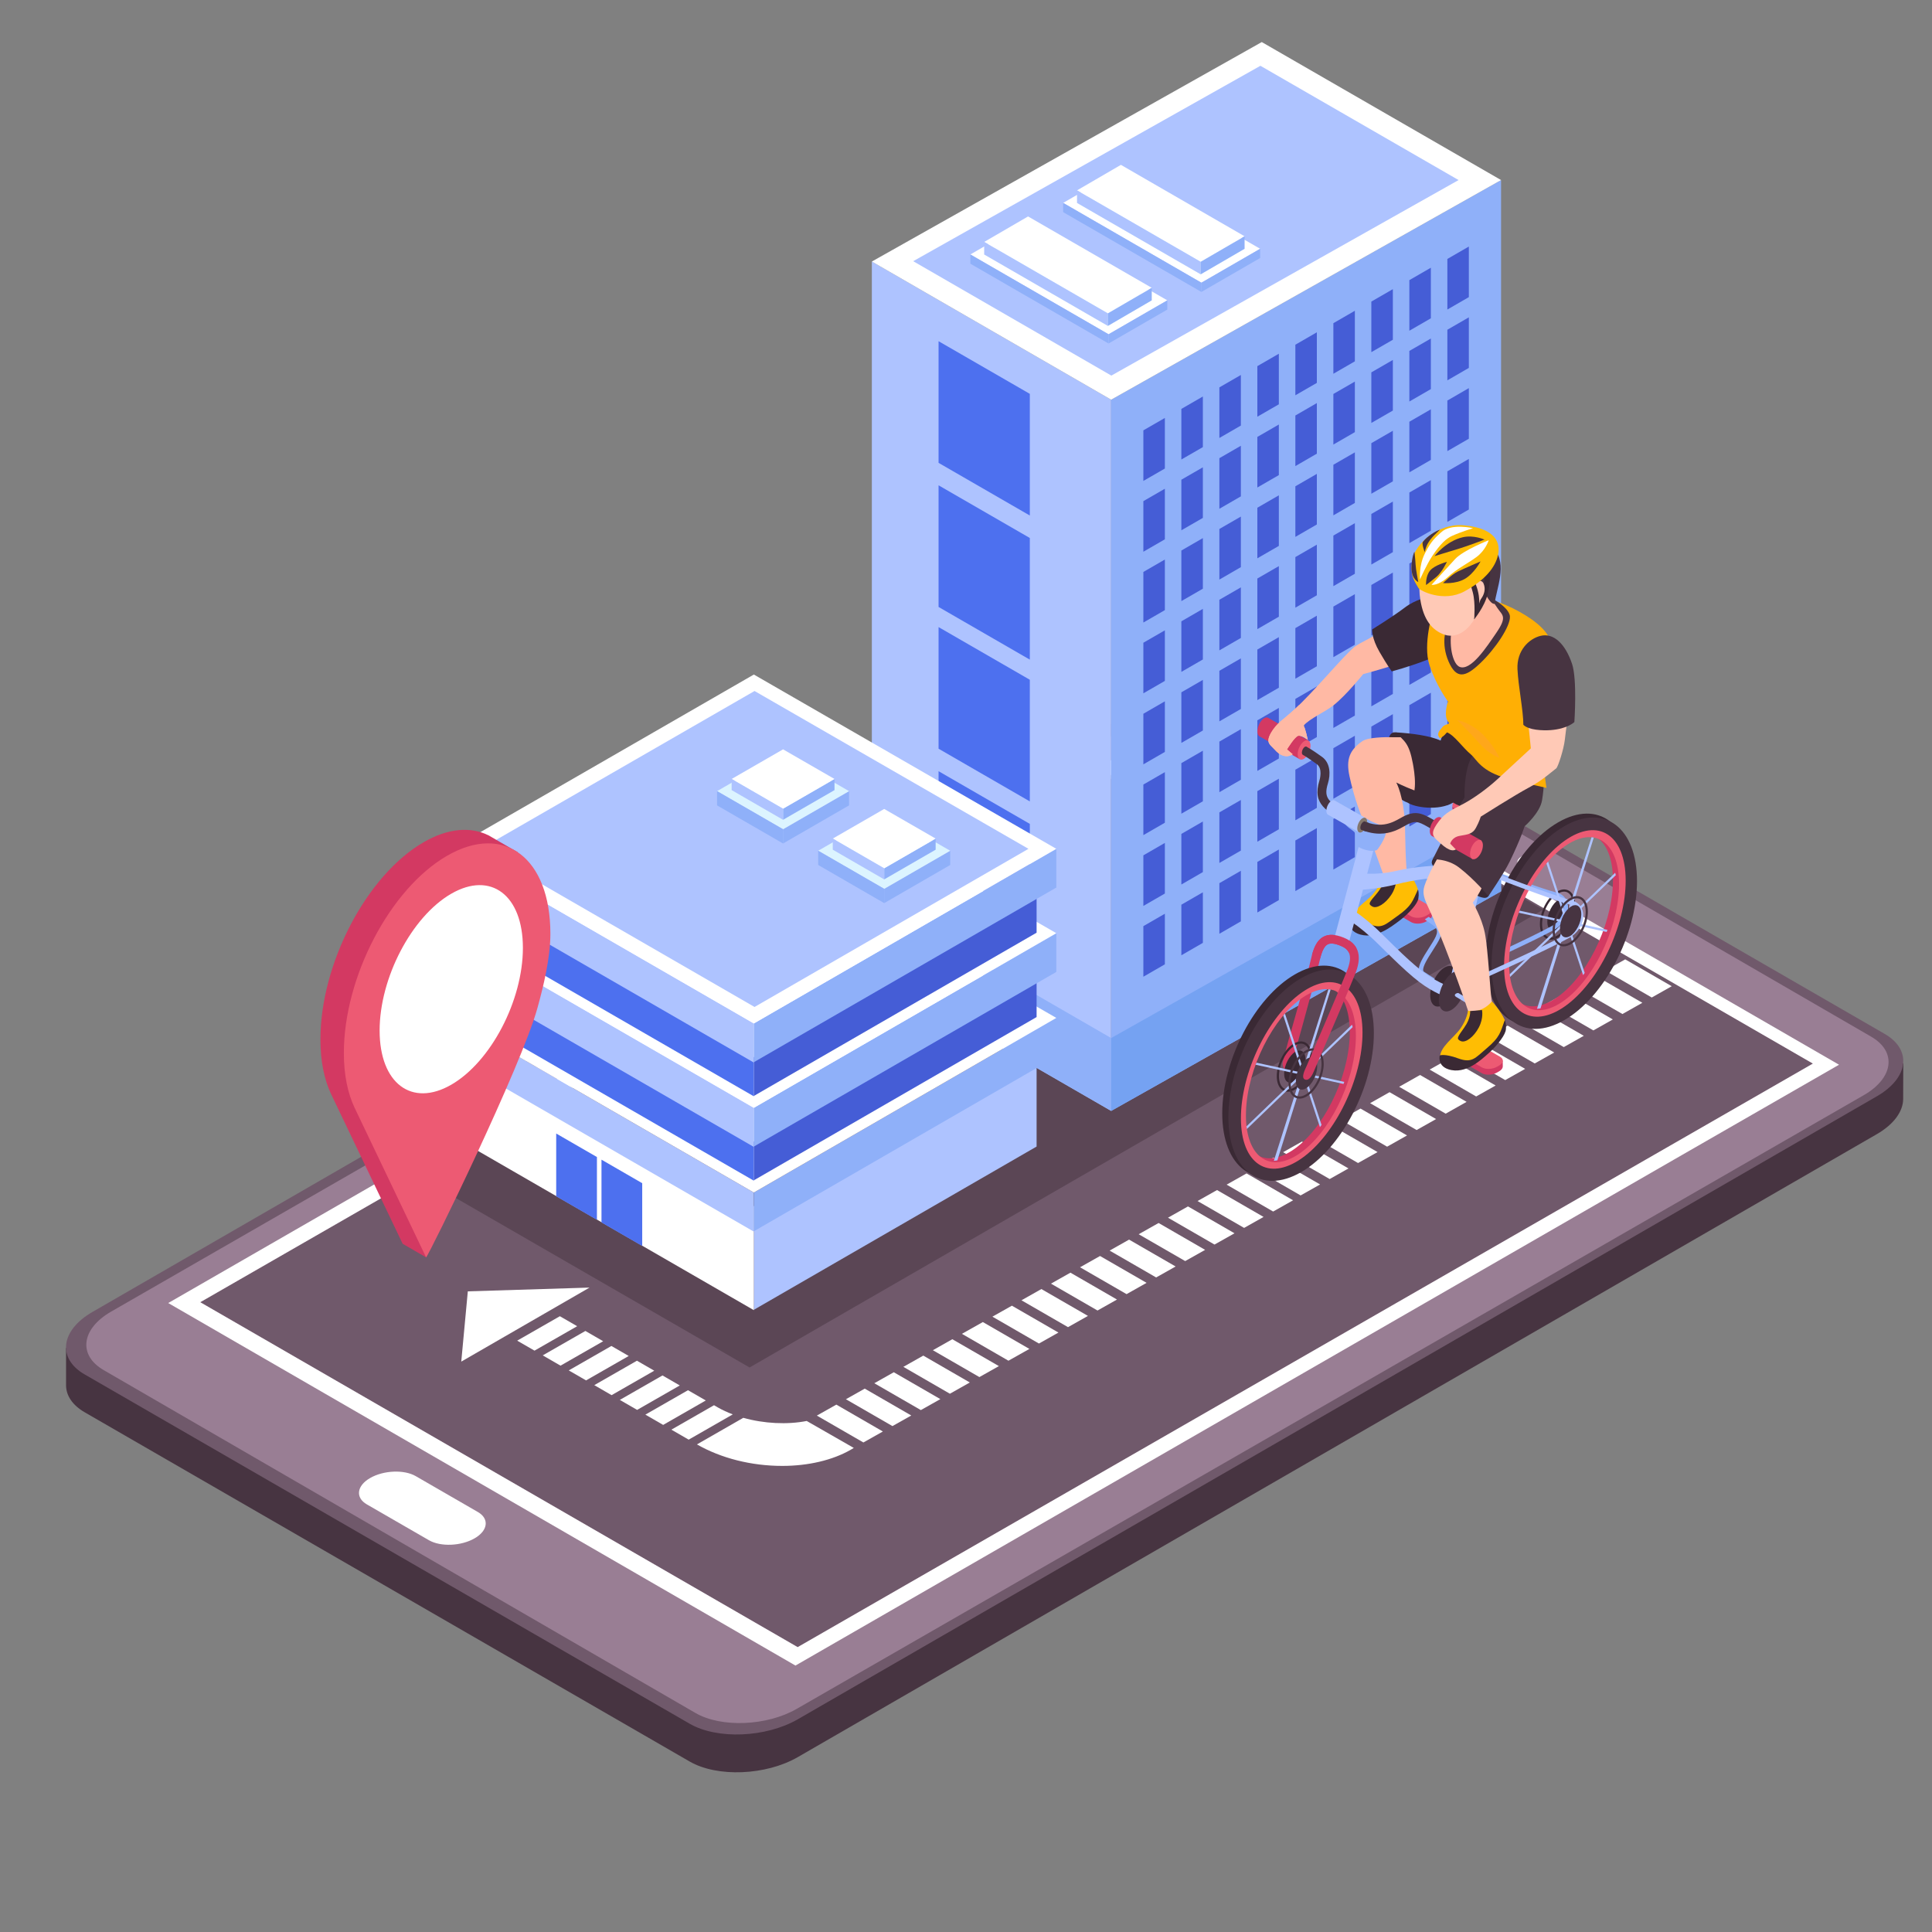 <?xml version="1.0" encoding="utf-8"?>
<!-- Generator: Adobe Illustrator 16.0.0, SVG Export Plug-In . SVG Version: 6.00 Build 0)  -->
<!DOCTYPE svg PUBLIC "-//W3C//DTD SVG 1.1//EN" "http://www.w3.org/Graphics/SVG/1.1/DTD/svg11.dtd">
<svg version="1.1" id="Layer_1" xmlns="http://www.w3.org/2000/svg" xmlns:xlink="http://www.w3.org/1999/xlink" x="0px" y="0px"
	 width="100px" height="100px" viewBox="0 0 100 100" enable-background="new 0 0 100 100" xml:space="preserve">
<rect x="0" y="0" width="100" height="100" fill="#808080" stroke="none"/>
<g>
	<g>
		<g>
			<path fill="#473441" d="M3.419,71.732v-1.962l1.317,0.125c0.016-0.01,0.03-0.02,0.046-0.029L60.635,37.62
				c1.649-0.952,4.168-1.056,5.596-0.232l30.572,17.651h1.711l-0.006,1.756c0.002,0.032,0,0.064,0,0.097v0.001l0,0
				c-0.01,0.631-0.469,1.293-1.361,1.809L41.295,90.947c-1.649,0.951-4.167,1.055-5.596,0.23L4.381,73.098
				C3.75,72.732,3.434,72.244,3.419,71.732z"/>
			<path fill="#70596B" d="M4.381,71.139l31.318,18.082c1.429,0.824,3.946,0.719,5.596-0.232l55.852-32.246
				c1.65-0.952,1.83-2.406,0.402-3.23L66.23,35.43c-1.428-0.825-3.946-0.72-5.596,0.232L4.783,67.908
				C3.133,68.86,2.953,70.314,4.381,71.139z"/>
			<path fill="#997E94" d="M5.372,70.92l30.625,17.744c1.339,0.773,3.701,0.676,5.247-0.217l55.227-31.762
				c1.547-0.893,1.717-2.256,0.377-3.029L66.223,35.912c-1.339-0.773-3.699-0.675-5.246,0.217L5.748,67.891
				C4.202,68.783,4.032,70.146,5.372,70.92z"/>
			<polygon fill="#70596B" points="62.912,37.198 93.836,55.051 85.631,59.766 41.287,85.256 18.567,72.139 10.364,67.402 			"/>
			<path fill="#FFFFFF" d="M62.723,36.347l32.465,18.763l-8.521,4.898L41.173,86.209L8.708,67.445L62.723,36.347z M41.287,85.256
				l44.344-25.49l8.205-4.715L62.912,37.198L10.364,67.402l8.203,4.736L41.287,85.256z"/>
			<path fill="#FFFFFF" d="M18.988,77.867l3.215,1.855c0.603,0.348,1.666,0.305,2.362-0.098l0,0c0.696-0.4,0.772-1.016,0.169-1.363
				l-3.216-1.857c-0.603-0.348-1.666-0.303-2.362,0.099l0,0C18.461,76.904,18.385,77.52,18.988,77.867z"/>
			<ellipse fill="#FFFFFF" cx="79.239" cy="44.636" rx="0.702" ry="0.421"/>
			<ellipse fill="#FFFFFF" cx="77.211" cy="43.42" rx="0.506" ry="0.303"/>
		</g>
		<g>
			<g>
				<polygon fill="#FFFFFF" points="33.864,70.947 31.656,72.213 30.76,71.695 32.968,70.43 				"/>
				<polygon fill="#FFFFFF" points="35.186,71.711 32.978,72.976 32.082,72.459 34.29,71.193 				"/>
				<path fill="#FFFFFF" d="M41.755,73.549l2.438,1.396l-0.156,0.092c-0.936,0.539-2.195,0.838-3.547,0.838
					c-1.598,0-3.166-0.396-4.417-1.113l2.4-1.376C39.547,73.688,40.754,73.747,41.755,73.549z"/>
				<polygon fill="#FFFFFF" points="36.532,72.488 34.325,73.753 33.404,73.221 35.611,71.957 				"/>
				<polygon fill="#FFFFFF" points="29.874,68.644 27.666,69.909 26.77,69.392 28.978,68.127 				"/>
				<path fill="#FFFFFF" d="M37.152,72.847c0.24,0.138,0.502,0.257,0.777,0.361l-2.283,1.308l-0.896-0.517l2.208-1.265
					L37.152,72.847z"/>
				<polygon fill="#FFFFFF" points="31.22,69.422 29.013,70.686 28.092,70.154 30.299,68.89 				"/>
				<polygon fill="#FFFFFF" points="32.542,70.185 30.335,71.449 29.439,70.932 31.646,69.667 				"/>
			</g>
			<g>
				<polygon fill="#FFFFFF" points="42.28,73.271 44.689,74.662 45.697,74.094 43.289,72.703 				"/>
				<polygon fill="#FFFFFF" points="45.254,71.596 47.663,72.986 48.672,72.418 46.263,71.027 				"/>
				<polygon fill="#FFFFFF" points="43.784,72.424 46.193,73.814 47.167,73.266 44.759,71.875 				"/>
				<polygon fill="#FFFFFF" points="54.398,66.441 56.807,67.832 57.815,67.264 55.406,65.873 				"/>
				<polygon fill="#FFFFFF" points="57.434,64.73 59.842,66.121 60.85,65.553 58.441,64.162 				"/>
				<polygon fill="#FFFFFF" points="55.902,65.594 58.311,66.984 59.347,66.4 56.938,65.01 				"/>
				<polygon fill="#FFFFFF" points="58.938,63.884 61.346,65.273 62.377,64.693 59.969,63.302 				"/>
				<polygon fill="#FFFFFF" points="61.985,62.165 64.395,63.556 65.402,62.988 62.994,61.597 				"/>
				<polygon fill="#FFFFFF" points="60.455,63.028 62.863,64.418 63.898,63.835 61.49,62.444 				"/>
				<polygon fill="#FFFFFF" points="63.49,61.317 65.898,62.709 66.93,62.127 64.521,60.736 				"/>
				<polygon fill="#FFFFFF" points="52.871,67.303 55.28,68.693 56.312,68.111 53.902,66.721 				"/>
				<polygon fill="#FFFFFF" points="46.758,70.748 49.166,72.139 50.198,71.557 47.79,70.166 				"/>
				<polygon fill="#FFFFFF" points="49.789,69.039 52.197,70.43 53.281,69.82 50.872,68.429 				"/>
				<polygon fill="#FFFFFF" points="48.285,69.887 50.693,71.277 51.702,70.709 49.293,69.318 				"/>
				<polygon fill="#FFFFFF" points="51.367,68.15 53.776,69.541 54.785,68.973 52.376,67.582 				"/>
			</g>
			<g>
				<polygon fill="#FFFFFF" points="64.91,60.483 67.319,61.875 68.328,61.307 65.92,59.916 				"/>
				<polygon fill="#FFFFFF" points="67.885,58.808 70.293,60.198 71.302,59.631 68.893,58.239 				"/>
				<polygon fill="#FFFFFF" points="66.414,59.637 68.823,61.027 69.797,60.478 67.389,59.087 				"/>
				<polygon fill="#FFFFFF" points="77.029,53.654 79.438,55.044 80.446,54.477 78.037,53.086 				"/>
				<polygon fill="#FFFFFF" points="80.064,51.943 82.473,53.334 83.48,52.766 81.072,51.375 				"/>
				<polygon fill="#FFFFFF" points="78.533,52.806 80.941,54.197 81.977,53.613 79.568,52.223 				"/>
				<polygon fill="#FFFFFF" points="81.568,51.096 83.977,52.486 85.008,51.904 82.6,50.514 				"/>
				<polygon fill="#FFFFFF" points="83.086,50.24 85.494,51.631 86.529,51.047 84.121,49.656 				"/>
				<polygon fill="#FFFFFF" points="75.502,54.515 77.91,55.905 78.942,55.324 76.533,53.933 				"/>
				<polygon fill="#FFFFFF" points="69.389,57.96 71.797,59.352 72.828,58.77 70.42,57.379 				"/>
				<polygon fill="#FFFFFF" points="72.42,56.252 74.828,57.643 75.911,57.032 73.502,55.641 				"/>
				<polygon fill="#FFFFFF" points="70.916,57.1 73.324,58.49 74.332,57.922 71.924,56.531 				"/>
				<polygon fill="#FFFFFF" points="73.998,55.361 76.406,56.753 77.415,56.185 75.006,54.794 				"/>
			</g>
			<polygon fill="#FFFFFF" points="24.214,66.84 30.514,66.645 27.195,68.561 23.875,70.477 			"/>
		</g>
		<polygon opacity="0.5" fill="#473441" points="79.869,47.085 38.798,70.781 21.576,60.846 62.646,37.148 		"/>
	</g>
	<g>
		<g>
			<polygon fill="#AEC3FF" points="57.514,57.501 45.127,50.35 45.127,13.537 57.514,20.688 			"/>
			<polygon fill="#8FB0F9" points="57.514,57.501 77.695,46.134 77.695,9.32 57.514,20.688 			"/>
			<polygon fill="#FFFFFF" points="65.309,2.177 45.127,13.537 57.514,20.688 77.695,9.32 			"/>
			<polygon fill="#AEC3FF" points="65.239,3.405 47.267,13.519 57.523,19.441 75.496,9.32 			"/>
			<polygon fill="#8FB0F9" points="57.514,57.501 45.127,50.35 45.127,46.577 57.514,53.729 			"/>
			<polygon fill="#75A2F2" points="57.514,57.501 77.695,46.134 77.695,42.361 57.514,53.729 			"/>
		</g>
		<g>
			<g>
				<polygon fill="#FFFFFF" points="60.42,15.546 57.379,17.302 50.225,13.171 53.266,11.416 				"/>
				<polygon fill="#DCF4FF" points="59.615,15.546 57.344,16.868 50.941,13.171 53.213,11.85 				"/>
				<polygon fill="#FFFFFF" points="59.615,14.898 57.344,16.22 50.941,12.523 53.213,11.203 				"/>
				<polygon fill="#8FB0F9" points="57.379,17.302 57.379,17.78 50.225,13.649 50.225,13.171 				"/>
				<polygon fill="#8FB0F9" points="60.42,15.546 57.379,17.302 57.379,17.78 60.42,16.024 				"/>
			</g>
			<polygon fill="#AEC3FF" points="50.941,12.523 50.941,13.171 57.344,16.868 57.344,16.22 			"/>
			<polygon fill="#8FB0F9" points="59.615,14.898 59.615,15.546 57.344,16.868 57.344,16.22 			"/>
		</g>
		<g>
			<g>
				<polygon fill="#FFFFFF" points="65.225,12.877 62.184,14.633 55.029,10.502 58.07,8.747 				"/>
				<polygon fill="#DCF4FF" points="64.42,12.877 62.148,14.198 55.746,10.502 58.018,9.181 				"/>
				<polygon fill="#FFFFFF" points="64.42,12.23 62.148,13.551 55.746,9.854 58.018,8.533 				"/>
				<polygon fill="#8FB0F9" points="62.184,14.633 62.184,15.111 55.029,10.98 55.029,10.502 				"/>
				<polygon fill="#8FB0F9" points="65.225,12.877 62.184,14.633 62.184,15.111 65.225,13.355 				"/>
			</g>
			<polygon fill="#AEC3FF" points="55.746,9.854 55.746,10.502 62.148,14.198 62.148,13.551 			"/>
			<polygon fill="#8FB0F9" points="64.42,12.23 64.42,12.877 62.148,14.198 62.148,13.551 			"/>
		</g>
		<g>
			<g>
				<polygon fill="#455DD6" points="60.293,24.251 59.18,24.893 59.18,22.275 60.293,21.633 				"/>
				<polygon fill="#455DD6" points="62.26,23.142 61.147,23.784 61.147,21.165 62.26,20.523 				"/>
				<polygon fill="#455DD6" points="64.227,22.027 63.114,22.67 63.114,20.051 64.227,19.409 				"/>
				<polygon fill="#455DD6" points="66.193,20.927 65.08,21.569 65.08,18.951 66.193,18.309 				"/>
				<polygon fill="#455DD6" points="68.16,19.818 67.048,20.46 67.048,17.842 68.16,17.2 				"/>
				<polygon fill="#455DD6" points="70.127,18.703 69.015,19.346 69.015,16.728 70.127,16.085 				"/>
				<polygon fill="#455DD6" points="72.094,17.585 70.98,18.228 70.98,15.609 72.094,14.967 				"/>
				<polygon fill="#455DD6" points="74.061,16.476 72.948,17.118 72.948,14.5 74.061,13.857 				"/>
				<polygon fill="#455DD6" points="76.027,15.379 74.915,16.021 74.915,13.403 76.027,12.761 				"/>
			</g>
			<g>
				<polygon fill="#455DD6" points="60.293,27.915 59.18,28.558 59.18,25.939 60.293,25.297 				"/>
				<polygon fill="#455DD6" points="62.26,26.806 61.147,27.448 61.147,24.83 62.26,24.188 				"/>
				<polygon fill="#455DD6" points="64.227,25.692 63.114,26.334 63.114,23.716 64.227,23.073 				"/>
				<polygon fill="#455DD6" points="66.193,24.591 65.08,25.233 65.08,22.615 66.193,21.973 				"/>
				<polygon fill="#455DD6" points="68.16,23.481 67.048,24.125 67.048,21.506 68.16,20.863 				"/>
				<polygon fill="#455DD6" points="70.127,22.368 69.015,23.01 69.015,20.392 70.127,19.75 				"/>
				<polygon fill="#455DD6" points="72.094,21.25 70.98,21.892 70.98,19.274 72.094,18.631 				"/>
				<polygon fill="#455DD6" points="74.061,20.14 72.948,20.782 72.948,18.164 74.061,17.522 				"/>
				<polygon fill="#455DD6" points="76.027,19.043 74.915,19.686 74.915,17.067 76.027,16.425 				"/>
			</g>
			<g>
				<polygon fill="#455DD6" points="60.293,31.58 59.18,32.222 59.18,29.604 60.293,28.961 				"/>
				<polygon fill="#455DD6" points="62.26,30.471 61.147,31.113 61.147,28.495 62.26,27.852 				"/>
				<polygon fill="#455DD6" points="64.227,29.356 63.114,29.999 63.114,27.38 64.227,26.738 				"/>
				<polygon fill="#455DD6" points="66.193,28.256 65.08,28.898 65.08,26.28 66.193,25.638 				"/>
				<polygon fill="#455DD6" points="68.16,27.146 67.048,27.789 67.048,25.17 68.16,24.528 				"/>
				<polygon fill="#455DD6" points="70.127,26.032 69.015,26.674 69.015,24.056 70.127,23.414 				"/>
				<polygon fill="#455DD6" points="72.094,24.914 70.98,25.556 70.98,22.938 72.094,22.296 				"/>
				<polygon fill="#455DD6" points="74.061,23.804 72.948,24.447 72.948,21.829 74.061,21.186 				"/>
				<polygon fill="#455DD6" points="76.027,22.708 74.915,23.35 74.915,20.732 76.027,20.089 				"/>
			</g>
			<g>
				<polygon fill="#455DD6" points="60.293,35.244 59.18,35.886 59.18,33.268 60.293,32.626 				"/>
				<polygon fill="#455DD6" points="62.26,34.134 61.147,34.777 61.147,32.159 62.26,31.516 				"/>
				<polygon fill="#455DD6" points="64.227,33.021 63.114,33.663 63.114,31.044 64.227,30.402 				"/>
				<polygon fill="#455DD6" points="66.193,31.92 65.08,32.563 65.08,29.944 66.193,29.302 				"/>
				<polygon fill="#455DD6" points="68.16,30.811 67.048,31.453 67.048,28.834 68.16,28.192 				"/>
				<polygon fill="#455DD6" points="70.127,29.697 69.015,30.339 69.015,27.721 70.127,27.079 				"/>
				<polygon fill="#455DD6" points="72.094,28.579 70.98,29.221 70.98,26.603 72.094,25.96 				"/>
				<polygon fill="#455DD6" points="74.061,27.469 72.948,28.111 72.948,25.493 74.061,24.851 				"/>
				<polygon fill="#455DD6" points="76.027,26.372 74.915,27.014 74.915,24.396 76.027,23.754 				"/>
			</g>
			<g>
				<polygon fill="#455DD6" points="60.293,38.919 59.18,39.562 59.18,36.944 60.293,36.301 				"/>
				<polygon fill="#455DD6" points="62.26,37.81 61.147,38.453 61.147,35.834 62.26,35.192 				"/>
				<polygon fill="#455DD6" points="64.227,36.696 63.114,37.338 63.114,34.72 64.227,34.078 				"/>
				<polygon fill="#455DD6" points="66.193,35.596 65.08,36.238 65.08,33.62 66.193,32.978 				"/>
				<polygon fill="#455DD6" points="68.16,34.486 67.048,35.129 67.048,32.511 68.16,31.868 				"/>
				<polygon fill="#455DD6" points="70.127,33.372 69.015,34.014 69.015,31.396 70.127,30.754 				"/>
				<polygon fill="#455DD6" points="72.094,32.254 70.98,32.896 70.98,30.278 72.094,29.635 				"/>
				<polygon fill="#455DD6" points="74.061,31.145 72.948,31.787 72.948,29.168 74.061,28.526 				"/>
				<polygon fill="#455DD6" points="76.027,30.048 74.915,30.69 74.915,28.072 76.027,27.429 				"/>
			</g>
			<g>
				<polygon fill="#455DD6" points="60.293,42.584 59.18,43.226 59.18,40.608 60.293,39.966 				"/>
				<polygon fill="#455DD6" points="62.26,41.475 61.147,42.117 61.147,39.499 62.26,38.856 				"/>
				<polygon fill="#455DD6" points="64.227,40.36 63.114,41.003 63.114,38.385 64.227,37.742 				"/>
				<polygon fill="#455DD6" points="66.193,39.26 65.08,39.902 65.08,37.284 66.193,36.642 				"/>
				<polygon fill="#455DD6" points="68.16,38.15 67.048,38.792 67.048,36.174 68.16,35.532 				"/>
				<polygon fill="#455DD6" points="70.127,37.037 69.015,37.679 69.015,35.061 70.127,34.418 				"/>
				<polygon fill="#455DD6" points="72.094,35.918 70.98,36.561 70.98,33.942 72.094,33.3 				"/>
				<polygon fill="#455DD6" points="74.061,34.809 72.948,35.451 72.948,32.833 74.061,32.19 				"/>
				<polygon fill="#455DD6" points="76.027,33.712 74.915,34.354 74.915,31.736 76.027,31.094 				"/>
			</g>
			<g>
				<polygon fill="#455DD6" points="60.293,46.249 59.18,46.891 59.18,44.272 60.293,43.63 				"/>
				<polygon fill="#455DD6" points="62.26,45.139 61.147,45.782 61.147,43.163 62.26,42.521 				"/>
				<polygon fill="#455DD6" points="64.227,44.025 63.114,44.667 63.114,42.049 64.227,41.407 				"/>
				<polygon fill="#455DD6" points="66.193,42.924 65.08,43.567 65.08,40.949 66.193,40.306 				"/>
				<polygon fill="#455DD6" points="68.16,41.815 67.048,42.458 67.048,39.839 68.16,39.197 				"/>
				<polygon fill="#455DD6" points="70.127,40.701 69.015,41.343 69.015,38.725 70.127,38.083 				"/>
				<polygon fill="#455DD6" points="72.094,39.583 70.98,40.225 70.98,37.607 72.094,36.964 				"/>
				<polygon fill="#455DD6" points="74.061,38.473 72.948,39.115 72.948,36.498 74.061,35.855 				"/>
				<polygon fill="#455DD6" points="76.027,37.376 74.915,38.019 74.915,35.4 76.027,34.758 				"/>
			</g>
			<g>
				<polygon fill="#455DD6" points="60.293,49.913 59.18,50.555 59.18,47.937 60.293,47.295 				"/>
				<polygon fill="#455DD6" points="62.26,48.803 61.147,49.445 61.147,46.827 62.26,46.185 				"/>
				<polygon fill="#455DD6" points="64.227,47.689 63.114,48.332 63.114,45.713 64.227,45.071 				"/>
				<polygon fill="#455DD6" points="66.193,46.589 65.08,47.231 65.08,44.613 66.193,43.971 				"/>
				<polygon fill="#455DD6" points="68.16,45.479 67.048,46.122 67.048,43.503 68.16,42.861 				"/>
				<polygon fill="#455DD6" points="70.127,44.365 69.015,45.008 69.015,42.39 70.127,41.747 				"/>
				<polygon fill="#455DD6" points="72.094,43.247 70.98,43.89 70.98,41.271 72.094,40.629 				"/>
				<polygon fill="#455DD6" points="74.061,42.138 72.948,42.78 72.948,40.162 74.061,39.52 				"/>
				<polygon fill="#455DD6" points="76.027,41.041 74.915,41.683 74.915,39.065 76.027,38.423 				"/>
			</g>
		</g>
		<polygon fill="#4D70EF" points="48.58,23.957 53.303,26.683 53.303,20.386 48.58,17.661 		"/>
		<polygon fill="#4D70EF" points="48.58,31.416 53.303,34.142 53.303,27.846 48.58,25.12 		"/>
		<polygon fill="#4D70EF" points="48.58,38.753 53.303,41.48 53.303,35.184 48.58,32.458 		"/>
		<polygon fill="#4D70EF" points="48.58,46.213 53.303,48.939 53.303,42.644 48.58,39.917 		"/>
	</g>
	<g>
		<g>
			<polygon fill="#AEC3FF" points="53.654,53.983 39.019,62.433 39.019,67.795 53.654,59.345 			"/>
			<polygon fill="#FFFFFF" points="24.607,54.111 24.607,59.494 39.019,67.814 39.019,62.433 			"/>
			<g>
				<polygon fill="#AEC3FF" points="39.019,63.75 23.364,54.711 23.364,52.687 39.019,61.725 				"/>
				<polygon fill="#8FB0F9" points="39.019,63.73 54.675,54.691 54.675,52.687 39.019,61.725 				"/>
				<polygon fill="#FFFFFF" points="54.675,52.687 39.019,43.666 23.364,52.687 39.019,61.725 				"/>
			</g>
			<polygon fill="#4D70EF" points="24.607,50.768 24.607,52.793 39.019,61.113 39.019,59.088 			"/>
			<polygon fill="#455DD6" points="53.654,50.639 39.019,59.088 39.019,61.093 53.654,52.643 			"/>
			<g>
				<polygon fill="#AEC3FF" points="39.019,59.365 23.364,50.327 23.364,48.302 39.019,57.34 				"/>
				<polygon fill="#8FB0F9" points="39.019,59.345 54.675,50.307 54.675,48.302 39.019,57.34 				"/>
				<polygon fill="#FFFFFF" points="54.675,48.302 39.019,39.281 23.364,48.302 39.019,57.34 				"/>
			</g>
			<polygon fill="#4D70EF" points="24.607,46.4 24.607,48.425 39.019,56.746 39.019,54.721 			"/>
			<polygon fill="#455DD6" points="53.654,46.271 39.019,54.721 39.019,56.726 53.654,48.276 			"/>
			<g>
				<polygon fill="#AEC3FF" points="39.019,54.998 23.364,45.959 23.364,43.935 39.019,52.973 				"/>
				<polygon fill="#8FB0F9" points="39.019,54.979 54.675,45.939 54.675,43.935 39.019,52.973 				"/>
				<polygon fill="#FFFFFF" points="54.675,43.935 39.019,34.914 23.364,43.935 39.019,52.973 				"/>
				<polygon fill="#AEC3FF" points="53.233,43.935 39.055,35.766 24.876,43.935 39.055,52.121 				"/>
			</g>
		</g>
		<polygon fill="#4D70EF" points="30.897,59.888 28.789,58.671 28.789,61.922 30.897,63.14 		"/>
		<polygon fill="#4D70EF" points="33.241,61.242 31.133,60.024 31.133,63.276 33.241,64.493 		"/>
		<g>
			<g>
				<polygon fill="#8FB0F9" points="43.947,41.687 43.947,40.949 40.531,42.921 40.531,43.659 				"/>
				<polygon fill="#DCF4FF" points="43.947,40.949 40.531,38.98 37.115,40.949 40.531,42.921 				"/>
				<polygon fill="#8FB0F9" points="37.115,40.949 37.115,41.687 40.531,43.659 40.531,42.921 				"/>
			</g>
			<g>
				<polygon fill="#8FB0F9" points="43.194,40.896 43.194,40.32 40.531,41.857 40.531,42.433 				"/>
				<polygon fill="#FFFFFF" points="43.194,40.32 40.531,38.786 37.869,40.32 40.531,41.857 				"/>
				<polygon fill="#AEC3FF" points="37.869,40.32 37.869,40.896 40.531,42.433 40.531,41.857 				"/>
			</g>
		</g>
		<g>
			<g>
				<polygon fill="#8FB0F9" points="49.182,44.772 49.182,44.034 45.766,46.006 45.766,46.745 				"/>
				<polygon fill="#DCF4FF" points="49.182,44.034 45.766,42.065 42.35,44.034 45.766,46.006 				"/>
				<polygon fill="#8FB0F9" points="42.35,44.034 42.35,44.772 45.766,46.745 45.766,46.006 				"/>
			</g>
			<g>
				<polygon fill="#8FB0F9" points="48.429,43.98 48.429,43.405 45.766,44.943 45.766,45.518 				"/>
				<polygon fill="#FFFFFF" points="48.429,43.405 45.766,41.871 43.104,43.405 45.766,44.943 				"/>
				<polygon fill="#AEC3FF" points="43.104,43.405 43.104,43.98 45.766,45.518 45.766,44.943 				"/>
			</g>
		</g>
	</g>
	<g>
		<path fill="#D33962" d="M27.276,47.632c0-1.104-0.48-3.521-0.48-3.521l-1.345-0.779c-0.054-0.032-0.106-0.066-0.162-0.094
			l-0.02-0.011l-0.002,0.002c-0.915-0.449-2.074-0.367-3.337,0.362c-2.952,1.705-5.345,6.278-5.345,10.213
			c0,1.123,0.198,2.069,0.547,2.813c0.066,0.141,3.71,7.761,3.71,7.761l1.212,0.702l0.15-2.501c0,0,3.778-8.86,4.4-11.108
			C26.913,50.362,27.276,48.886,27.276,47.632z"/>
		<path fill="#ED5A73" d="M28.488,48.334c0-3.936-2.394-5.745-5.345-4.041c-2.952,1.704-5.345,6.276-5.345,10.213
			c0,1.124,0.199,2.069,0.547,2.813c0.066,0.142,3.71,7.761,3.71,7.761c0.153-0.123,4.918-9.856,5.763-12.906
			C28.125,51.064,28.488,49.588,28.488,48.334z"/>
		<path fill="#FFFFFF" d="M19.649,53.342c0,2.73,1.66,3.984,3.708,2.803s3.708-4.354,3.708-7.083c0-2.731-1.66-3.985-3.708-2.803
			S19.649,50.611,19.649,53.342z"/>
	</g>
	<g>
		<g>
			<path fill="#3A2934" d="M73.907,38.818c-0.11-0.036-1.167-0.851-1.672-0.911c-0.505-0.06-0.437,0.913-0.347,1.827
				c0.088,0.915,0.25,1.547,0.967,1.809c0.479,0.174,1.095-0.799,1.052-1.363C73.863,39.615,73.907,38.818,73.907,38.818z"/>
		</g>
		<g>
			<g>
				<g>
					
						<rect x="76.782" y="40.467" transform="matrix(0.975 0.223 -0.223 0.975 11.532 -16.07)" fill="#AEC3FF" width="0.465" height="5.253"/>
				</g>
			</g>
			<g>
				<g>
					<path fill="#D33962" d="M74.121,47.39l-0.002-0.313l-0.556-0.139l-0.892-0.514c-0.199-0.115-0.551-0.101-0.78,0.032
						L71.814,46.5l-0.223-0.055v0.303c-0.001,0.011,0,0.021,0,0.032v0.021l0.002,0.001c0.01,0.063,0.051,0.123,0.131,0.168
						l1.314,0.759c0.199,0.115,0.551,0.101,0.781-0.033l0.111-0.064C74.053,47.564,74.115,47.476,74.121,47.39L74.121,47.39z"/>
				</g>
				<g>
					<path fill="#ED5A73" d="M71.725,46.669l1.314,0.759c0.199,0.115,0.551,0.101,0.781-0.033l0.111-0.064
						c0.23-0.133,0.256-0.336,0.057-0.452l-1.316-0.758c-0.199-0.116-0.551-0.101-0.78,0.032l-0.111,0.064
						C71.55,46.352,71.525,46.555,71.725,46.669z"/>
				</g>
			</g>
			<g>
				<g>
					<path fill="#FFBD03" d="M71.539,45.39c0,0-0.068,0.394-0.454,0.861c-0.385,0.468-1.174,0.868-1.205,1.439
						c-0.03,0.571,0.659,0.515,1.424,0.542c0.967-0.471,1.123-0.754,1.353-0.931c0.23-0.176,0.692-0.861,0.738-1.263
						c-0.176-0.52-0.577-1.024-0.577-1.024S72.314,45.597,71.539,45.39z"/>
				</g>
				<g>
					<path fill="#3A2934" d="M69.879,47.563c0,0,0.25-0.089,0.939,0.237c0.689,0.326,0.882,0.052,1.496-0.376
						c0.779-0.543,0.799-0.799,1.08-1.385c0.057,0.171,0.045,0.438-0.014,0.582c-0.135,0.331-0.631,0.806-0.995,1.071
						c-0.364,0.264-1.26,1-2.128,0.625C69.693,48.072,69.879,47.563,69.879,47.563z"/>
				</g>
				<g>
					<path fill="#3A2934" d="M71.648,45.415c0,0,0.021,0.356-0.381,0.828c-0.4,0.471-0.475,0.544-0.238,0.677
						c0.235,0.133,0.688-0.147,0.992-0.618c0.303-0.471,0.244-0.886,0.244-0.886H71.648z"/>
				</g>
			</g>
			<g>
				<g>
					<path fill="#8FB0F9" d="M74.359,51.002c-0.006-0.004-0.521-0.354-0.768-0.503c-0.078-0.048-0.13-0.119-0.15-0.208
						c-0.068-0.298,0.219-0.746,0.523-1.222c0.146-0.228,0.284-0.443,0.354-0.604c0.158-0.369,0.012-0.487-0.437-0.776
						c-0.062-0.04-0.063-0.06-0.131-0.106l0.196-0.127c0.065,0.044,0,0,0.061,0.039c0.411,0.266,0.768,0.495,0.523,1.063
						c-0.077,0.178-0.22,0.401-0.371,0.637c-0.24,0.375-0.54,0.84-0.492,1.044c0.006,0.028,0.02,0.047,0.045,0.062
						c0.25,0.152,0.755,0.494,0.776,0.509L74.359,51.002z"/>
				</g>
			</g>
			<g>
				<g>
					<path fill="#3A2934" d="M75.422,50.619c-0.012,0.528-0.334,1.15-0.719,1.388s-0.686,0.002-0.674-0.526
						c0.012-0.529,0.333-1.15,0.718-1.389S75.434,50.09,75.422,50.619z"/>
				</g>
			</g>
			<g>
				<g>
					<path fill="#D33962" d="M68.72,48.881c0.143-0.074,0.354-0.053,0.65,0.065c0.189,0.076,0.36,0.177,0.446,0.36
						c0.128-0.077,0.26-0.148,0.394-0.217c-0.124-0.241-0.344-0.431-0.67-0.561c-0.427-0.17-0.765-0.186-1.032-0.046
						c-0.391,0.203-0.546,0.698-0.639,1.108c-0.225,0.998-1.203,4.242-1.469,5.371c-0.059,0.242,0.095,0.483,0.34,0.54
						c0,0,1.295-4.575,1.574-5.813C68.418,49.227,68.547,48.971,68.72,48.881z"/>
				</g>
			</g>
			<g>
				<g>
					<g>
						<g>
							<path fill="#3A2934" d="M66.657,56.506c-0.089,0-0.173-0.021-0.248-0.064c-0.206-0.119-0.324-0.391-0.324-0.742
								c0-0.647,0.397-1.403,0.885-1.686c0.224-0.129,0.442-0.145,0.616-0.045c0.207,0.119,0.324,0.391,0.324,0.742
								c0,0.647-0.396,1.403-0.885,1.686C66.899,56.469,66.773,56.506,66.657,56.506z M67.338,54.018
								c-0.097,0-0.203,0.032-0.313,0.096c-0.455,0.263-0.827,0.975-0.827,1.586c0,0.311,0.098,0.545,0.269,0.644
								c0.137,0.079,0.315,0.063,0.503-0.045c0.456-0.264,0.827-0.976,0.827-1.587c0-0.311-0.097-0.545-0.268-0.643
								C67.473,54.035,67.408,54.018,67.338,54.018z"/>
						</g>
					</g>
					<g>
						<path fill="#3A2934" d="M67.572,54.863c-0.01,0.42-0.266,0.912-0.57,1.102c-0.305,0.188-0.545,0.002-0.535-0.418
							s0.265-0.913,0.569-1.102C67.342,54.257,67.581,54.443,67.572,54.863z"/>
					</g>
				</g>
				<g>
					<g>
						<g>
							<path fill="#D33962" d="M66.99,50.809c-1.881,1.113-3.405,4.1-3.405,6.672c0,2.57,1.524,3.752,3.405,2.639
								c1.88-1.113,3.404-4.1,3.404-6.671S68.87,49.695,66.99,50.809z M66.886,59.547c-1.57,1.029-2.784,0.042-2.71-2.207
								c0.072-2.247,1.404-4.904,2.975-5.934s2.783-0.042,2.711,2.205C69.788,55.86,68.457,58.518,66.886,59.547z"/>
						</g>
					</g>
					<g>
						<g>
							<path fill="#3A2934" d="M67.029,50.432c-2.08,1.2-3.766,4.42-3.766,7.192s1.686,4.046,3.766,2.847
								c2.078-1.201,3.764-4.422,3.764-7.193S69.107,49.231,67.029,50.432z M66.883,60.088c-1.754,1.084-3.047-0.19-2.967-2.614
								c0.082-2.423,1.555-5.288,3.291-6.398c1.736-1.109,3.268-0.051,3.188,2.373C70.313,55.871,68.891,58.849,66.883,60.088z"/>
						</g>
					</g>
				</g>
				<g>
					<g>
						<g>
							<path fill="#ED5A73" d="M67.307,51.008c-1.881,1.113-3.404,4.102-3.404,6.672c0,2.572,1.523,3.754,3.404,2.641
								c1.88-1.113,3.404-4.101,3.404-6.672S69.187,49.896,67.307,51.008z M67.203,59.746c-1.57,1.03-2.784,0.043-2.711-2.205
								c0.072-2.248,1.404-4.906,2.975-5.935c1.57-1.03,2.784-0.042,2.711,2.206S68.773,58.718,67.203,59.746z"/>
						</g>
					</g>
					<g>
						<g>
							<path fill="#473441" d="M67.346,50.631c-2.079,1.201-3.764,4.422-3.764,7.193s1.685,4.046,3.764,2.846
								s3.765-4.42,3.765-7.192S69.425,49.432,67.346,50.631z M67.23,60.053c-1.735,1.109-3.078,0.045-2.997-2.379
								s1.554-5.288,3.29-6.398c1.736-1.109,3.078-0.045,2.997,2.379C70.44,56.078,68.967,58.942,67.23,60.053z"/>
						</g>
					</g>
				</g>
				<g>
					<g>
						<g>
							<polygon fill="#AEC3FF" points="66.116,60.061 65.934,60.084 68.758,51.203 68.873,51.22 							"/>
						</g>
					</g>
					<g>
						<g>
							<polygon fill="#AEC3FF" points="68.32,58.339 66.423,52.564 66.509,52.463 68.403,58.225 							"/>
						</g>
					</g>
					<g>
						<g>
							<polygon fill="#AEC3FF" points="69.539,56.104 64.99,55.11 65.036,55.004 69.58,55.998 							"/>
						</g>
					</g>
					<g>
						<g>
							<polygon fill="#AEC3FF" points="64.539,58.437 64.52,58.297 69.979,53.04 70.013,53.165 							"/>
						</g>
					</g>
				</g>
				<g>
					<g>
						<g>
							<path fill="#473441" d="M67.264,56.865c-0.09,0-0.174-0.021-0.249-0.066c-0.206-0.118-0.324-0.389-0.324-0.74
								c0-0.647,0.397-1.403,0.885-1.686c0.224-0.129,0.443-0.145,0.616-0.045c0.207,0.119,0.324,0.389,0.324,0.742
								c0,0.646-0.396,1.402-0.885,1.684C67.505,56.828,67.379,56.865,67.264,56.865z M67.943,54.377
								c-0.097,0-0.203,0.031-0.313,0.094c-0.455,0.265-0.826,0.977-0.826,1.588c0,0.311,0.097,0.545,0.268,0.643
								c0.137,0.08,0.315,0.064,0.503-0.045c0.456-0.264,0.828-0.975,0.828-1.586c0-0.312-0.098-0.546-0.269-0.645
								C68.078,54.393,68.014,54.377,67.943,54.377z"/>
						</g>
					</g>
					<g>
						<path fill="#473441" d="M68.178,55.223c-0.01,0.42-0.266,0.912-0.57,1.102c-0.305,0.188-0.544,0-0.535-0.418
							c0.01-0.42,0.265-0.913,0.57-1.102C67.947,54.615,68.187,54.803,68.178,55.223z"/>
					</g>
				</g>
			</g>
			<g>
				<g>
					<g>
						<path fill="#3A2934" d="M80.278,48.639c-0.089,0-0.173-0.021-0.248-0.065c-0.206-0.119-0.325-0.389-0.325-0.742
							c0-0.647,0.398-1.403,0.885-1.685c0.225-0.13,0.443-0.145,0.617-0.045c0.206,0.119,0.324,0.389,0.324,0.741
							c0,0.647-0.396,1.403-0.885,1.685C80.52,48.602,80.395,48.639,80.278,48.639z M80.959,46.151
							c-0.097,0-0.203,0.032-0.313,0.095c-0.456,0.263-0.828,0.975-0.828,1.586c0,0.311,0.098,0.545,0.269,0.644
							c0.138,0.079,0.315,0.063,0.503-0.045c0.457-0.264,0.828-0.976,0.828-1.587c0-0.311-0.098-0.545-0.268-0.643
							C81.094,46.167,81.028,46.151,80.959,46.151z"/>
					</g>
				</g>
				<g>
					<path fill="#3A2934" d="M81.192,46.997c-0.009,0.419-0.265,0.913-0.569,1.101c-0.305,0.189-0.545,0.002-0.535-0.417
						c0.01-0.419,0.264-0.912,0.569-1.101C80.963,46.39,81.202,46.577,81.192,46.997z"/>
				</g>
			</g>
			<g>
				<path fill="#8FB0F9" d="M81.152,46.837c-0.053-0.345-0.286-0.585-0.642-0.658c-0.43-0.089-2.796-0.929-3.957-1.409v0.251
					c1.192,0.492,3.468,1.293,3.91,1.384c0.259,0.053,0.422,0.219,0.46,0.466c0.049,0.327-0.145,0.809-0.598,1.058
					c-1.085,0.595-3.686,1.779-5.111,2.421v0.254c1.404-0.631,4.107-1.859,5.223-2.472C80.924,47.866,81.225,47.321,81.152,46.837z"
					/>
			</g>
			<g>
				<g>
					<g>
						<g>
							<path fill="#D33962" d="M80.611,42.941c-1.881,1.113-3.405,4.1-3.405,6.672c0,2.571,1.524,3.752,3.405,2.639
								c1.879-1.113,3.404-4.1,3.404-6.671C84.016,43.01,82.49,41.828,80.611,42.941z M80.508,51.68
								c-1.571,1.029-2.785,0.042-2.712-2.207c0.073-2.247,1.405-4.904,2.976-5.934c1.57-1.03,2.783-0.042,2.711,2.206
								C83.408,47.993,82.078,50.65,80.508,51.68z"/>
						</g>
					</g>
					<g>
						<g>
							<path fill="#3A2934" d="M80.65,42.564c-2.08,1.2-3.765,4.421-3.765,7.192c0,2.772,1.685,4.046,3.765,2.847
								c2.078-1.201,3.764-4.421,3.764-7.193C84.414,42.638,82.729,41.364,80.65,42.564z M80.504,52.221
								c-1.768,1.061-3.047-0.189-2.967-2.613c0.082-2.424,1.554-5.289,3.29-6.398c1.737-1.11,3.269-0.052,3.188,2.372
								C83.934,48.004,82.459,51.049,80.504,52.221z"/>
						</g>
					</g>
				</g>
				<g>
					<g>
						<g>
							<path fill="#ED5A73" d="M80.928,43.142c-1.881,1.113-3.404,4.1-3.404,6.671c0,2.572,1.523,3.754,3.404,2.641
								c1.879-1.113,3.404-4.101,3.404-6.672C84.332,43.21,82.807,42.028,80.928,43.142z M80.824,51.88
								c-1.57,1.03-2.784,0.042-2.711-2.206c0.072-2.248,1.404-4.905,2.975-5.935c1.57-1.03,2.783-0.042,2.711,2.206
								S82.395,50.851,80.824,51.88z"/>
						</g>
					</g>
					<g>
						<g>
							<path fill="#473441" d="M80.967,42.765c-2.079,1.2-3.764,4.421-3.764,7.192s1.685,4.046,3.764,2.846
								c2.08-1.2,3.764-4.42,3.764-7.192C84.73,42.838,83.047,41.564,80.967,42.765z M80.852,52.186
								c-1.736,1.109-3.078,0.045-2.997-2.379s1.554-5.288,3.29-6.398s3.078-0.045,2.996,2.379
								C84.061,48.211,82.588,51.075,80.852,52.186z"/>
						</g>
					</g>
				</g>
				<g>
					<g>
						<g>
							<polygon fill="#AEC3FF" points="79.737,52.193 79.554,52.218 82.377,43.337 82.494,43.353 							"/>
						</g>
					</g>
					<g>
						<g>
							<polygon fill="#AEC3FF" points="81.941,50.472 80.044,44.697 80.129,44.596 82.023,50.357 							"/>
						</g>
					</g>
					<g>
						<g>
							<polygon fill="#AEC3FF" points="83.16,48.238 78.611,47.243 78.657,47.137 83.201,48.13 							"/>
						</g>
					</g>
					<g>
						<g>
							<polygon fill="#AEC3FF" points="78.159,50.569 78.141,50.43 83.6,45.174 83.635,45.298 							"/>
						</g>
					</g>
				</g>
			</g>
			<g>
				<path fill="#AEC3FF" d="M81.939,47.247c-0.053-0.345-0.286-0.585-0.642-0.658c-0.579-0.12-4.661-1.676-4.702-1.693l-0.089,0.214
					c0.163,0.068,4.144,1.582,4.744,1.705c0.259,0.053,0.422,0.219,0.458,0.466c0.051,0.327-0.143,0.809-0.596,1.058
					c-1.225,0.672-4.385,2.096-5.602,2.639c0.014,0.023,0.028,0.045,0.041,0.068c0.023,0.041,0.055,0.086,0.08,0.131
					c1.238-0.553,4.369-1.964,5.592-2.635C81.711,48.275,82.012,47.731,81.939,47.247z"/>
			</g>
			<g>
				<g>
					<polygon fill="#AEC3FF" points="69.764,48.984 69.035,48.674 70.492,43.198 71.25,43.406 					"/>
				</g>
			</g>
			<g>
				<g>
					<path fill="#AEC3FF" d="M71.154,47.986c-0.939-0.836-1.291-0.967-1.377-0.987l-0.201,0.535c0,0,0.288,0,1.402,0.992
						c0.461,0.411,1.623,1.65,2.496,2.311c0.742,0.563,1.385,0.766,1.385,0.766l0.15-0.548c-0.123-0.043-0.703-0.259-1.359-0.757
						C72.777,49.637,71.615,48.397,71.154,47.986z"/>
				</g>
			</g>
			<g>
				<g>
					<path fill="#ED5A73" d="M75.889,41.881c0.527-0.109,1.189-0.159,1.635-0.215c0.406-0.052,0.947-0.106,1.387-0.163
						c0.345-0.044,0.531-0.244,0.631-0.475c-0.035-0.251-0.198-0.502-0.51-0.706c-0.91-0.591-1.701-0.815-2.229-0.414
						c-0.483,0.368-0.898,0.621-1.426,1.331c-0.143,0.193-0.204,0.368-0.206,0.519C75.368,41.878,75.59,41.943,75.889,41.881z"/>
				</g>
				<g>
					<path fill="#D33962" d="M75.953,42.307c0.601-0.063,1.242-0.008,2.449-0.197c0.793-0.124,1.205-0.602,1.139-1.083
						c-0.1,0.231-0.286,0.431-0.631,0.475c-0.439,0.057-0.98,0.111-1.387,0.163c-0.445,0.056-1.107,0.106-1.635,0.215
						c-0.299,0.062-0.521-0.002-0.718-0.123C75.166,42.13,75.527,42.352,75.953,42.307z"/>
				</g>
			</g>
			<g>
				<path fill="#FFB9A4" d="M72.271,40.502c0,0,1.507,0.779,2.567,0.779c0.396-0.879-0.24-1.72-0.68-2.627
					c-0.26-0.535-1.355-0.497-2.028-0.493c-0.481-0.018-1.336,0.004-1.622,0.206c-0.644,0.452-0.851,0.925-0.658,1.813
					c0.09,0.417,0.287,1.245,0.666,2.176c0.379,0.932,1.226,3.297,1.226,3.297s0.675,0.314,1.114-0.216
					c-0.117-0.732-0.112-2.039-0.135-2.692C72.668,41.195,72.271,40.502,72.271,40.502z"/>
			</g>
			<g>
				<path fill="#3A2934" d="M75.344,37.695c0,0-0.621,0-0.777,0.636c-0.551-0.246-1.463-0.374-2.331-0.424
					c0.468,0.47,0.694,0.541,0.895,1.621c0.074,0.4,0.302,1.711-0.274,2.015c0.357,0.251,1.605,0.442,2.357,0
					c0.896,0.572,1.877,0.084,2.242-0.64c0.365-0.725,1.001-1.521,1.001-1.521L75.344,37.695z"/>
			</g>
			<g>
				<g>
					<path fill="#AEC3FF" d="M75.395,51.354l-0.451-0.102l1.313-5.88c0,0-2.121-0.088-3.964,0.396
						c-1.049,0.276-2.195,0.311-2.195,0.311l0.215-0.906c0,0,0.798,0.173,1.979-0.102c0.94-0.219,1.979-0.277,2.878-0.301
						c1.017-0.027,1.683,0.067,1.683,0.067L75.395,51.354z"/>
				</g>
			</g>
			<g>
				<g>
					<path fill="#D33962" d="M69.54,48.528c-0.427-0.17-0.765-0.186-1.032-0.046c-0.338,0.175-0.5,0.571-0.598,0.939
						c0.092,0.034,0.181,0.071,0.266,0.107c0.051,0.022,0.105,0.046,0.16,0.07c0.1-0.403,0.223-0.634,0.384-0.718
						c0.143-0.074,0.354-0.053,0.65,0.065c0.374,0.15,0.682,0.398,0.39,1.196c-0.189,0.521-1.59,3.78-2.135,5.046
						c-0.066,0.152-0.318,0.617-0.063,0.695c0.233,0.07,0.395-0.316,0.443-0.43c0.518-1.201,1.98-4.607,2.183-5.158
						C70.508,49.422,70.289,48.827,69.54,48.528z"/>
				</g>
			</g>
			<g>
				<g>
					<g>
						<path fill="#473441" d="M80.934,48.984c-0.088,0-0.172-0.022-0.248-0.065c-0.205-0.119-0.324-0.389-0.324-0.742
							c0-0.647,0.397-1.403,0.885-1.684c0.225-0.13,0.443-0.146,0.617-0.046c0.205,0.119,0.324,0.39,0.324,0.742
							c0,0.647-0.397,1.403-0.885,1.685C81.176,48.948,81.051,48.984,80.934,48.984z M81.614,46.497
							c-0.097,0-0.202,0.032-0.312,0.095c-0.457,0.263-0.828,0.975-0.828,1.586c0,0.311,0.098,0.545,0.268,0.644
							c0.138,0.079,0.316,0.063,0.504-0.045c0.457-0.264,0.828-0.976,0.828-1.587c0-0.311-0.098-0.545-0.268-0.643
							C81.748,46.513,81.684,46.497,81.614,46.497z"/>
					</g>
				</g>
				<g>
					<path fill="#473441" d="M81.848,47.342c-0.009,0.419-0.264,0.913-0.568,1.101c-0.306,0.189-0.545,0.002-0.536-0.418
						c0.01-0.419,0.265-0.912,0.569-1.101C81.618,46.735,81.857,46.922,81.848,47.342z"/>
				</g>
			</g>
			<g>
				<g>
					<path fill="#473441" d="M75.865,50.871c-0.012,0.529-0.334,1.15-0.718,1.389c-0.385,0.238-0.687,0.002-0.675-0.527
						c0.012-0.527,0.333-1.15,0.718-1.388C75.574,50.106,75.877,50.343,75.865,50.871z"/>
				</g>
			</g>
			<g>
				<path fill="#AEC3FF" d="M75.986,51.699c-0.178-0.111-0.35-0.213-0.492-0.295c-0.06-0.034-0.325,0.08-0.109,0.205
					c0.142,0.081,0.311,0.182,0.486,0.291c0.182,0.114,0.387,0.243-0.05,1.088c-0.253,0.486-0.325,0.849-0.228,1.137
					c0.072,0.213,0.236,0.377,0.5,0.502l0.1-0.211c-0.205-0.096-0.328-0.215-0.379-0.365c-0.076-0.222-0.006-0.535,0.213-0.957
					C76.521,52.141,76.281,51.885,75.986,51.699z"/>
			</g>
			<g>
				<path fill="#3A2934" d="M74.158,44.476c-0.213,0.375,0.273,0.482,0.852,0.911s1.77,1.382,2.029,0.996s-0.34-1.016-1.232-1.617
					C74.913,44.165,74.478,43.911,74.158,44.476z"/>
			</g>
			<g>
				<path fill="#FFC9B6" d="M75.096,43.341c-0.133,0.101-0.893,1.367-1.188,2.059c-0.295,0.692-0.344,0.82,0.098,1.737
					c0.441,0.919,1.801,4.451,2.193,5.875c0.213,0.057,1.334-0.387,1.021-1.182c-0.072-0.186-0.195-2.733-0.369-3.562
					c-0.176-0.829-0.621-1.545-0.621-1.545s0.769-0.999,0.701-1.665C76.863,44.392,75.096,43.341,75.096,43.341z"/>
			</g>
			<g>
				<path fill="#473441" d="M77.015,38.213c0,0-0.737,0.563-0.994,1.316c-0.257,0.753-0.214,1.753-0.214,1.753
					s-0.443,0.638-0.592,1.031s-1.057,2.163-1.057,2.163s0.755-0.039,1.354,0.42c0.833,0.639,1.527,1.487,1.527,1.487
					s0.783-1.133,1.102-1.787c0.59-1.213,0.773-1.828,0.773-1.828s0.799-0.691,0.904-1.353c0.226-1.399,0-2.247,0-2.247
					L77.015,38.213z"/>
			</g>
			<g>
				<g>
					<path fill="#D33962" d="M77.783,55.21l-0.001-0.313l-0.556-0.139l-0.891-0.514c-0.2-0.116-0.553-0.102-0.782,0.031
						l-0.077,0.045l-0.222-0.056v0.304c-0.002,0.011,0,0.021,0,0.031v0.022h0.001c0.01,0.063,0.053,0.123,0.131,0.169l1.314,0.76
						c0.2,0.114,0.552,0.1,0.781-0.033l0.111-0.064C77.715,55.384,77.777,55.295,77.783,55.21L77.783,55.21z"/>
				</g>
				<g>
					<path fill="#ED5A73" d="M75.387,54.489l1.314,0.759c0.2,0.115,0.552,0.1,0.781-0.032l0.111-0.063
						c0.23-0.134,0.256-0.336,0.057-0.452l-1.314-0.759c-0.2-0.115-0.553-0.101-0.782,0.032l-0.11,0.063
						C75.213,54.17,75.188,54.373,75.387,54.489z"/>
				</g>
			</g>
			<g>
				
					<ellipse transform="matrix(0.964 0.265 -0.265 0.964 13.989 -17.215)" fill="#8FB0F9" cx="70.871" cy="43.302" rx="0.393" ry="0.13"/>
			</g>
			<g>
				<path fill="#8FB0F9" d="M71.618,42.793c-0.257-0.145-0.476-0.192-0.665-0.296c-0.604-0.329-1.109-0.634-1.109-0.634
					s-0.471,0.437-0.24,0.763c0.141,0.2,0.258,0.24,0.455,0.402c0.222,0.182,0.104,0.614,0.104,0.614
					c-0.029,0.105,0.203,0.26,0.52,0.348c0.316,0.087,0.568,0.057,0.625-0.033C71.307,43.958,72.021,43.021,71.618,42.793z"/>
			</g>
		</g>
		<g>
			<g>
				<g>
					<path fill="#D33962" d="M65.66,37.167c-0.059-0.046-0.142-0.046-0.233,0.011c-0.185,0.114-0.338,0.411-0.343,0.664
						c-0.004,0.13,0.034,0.223,0.096,0.266l0,0l2.084,1.183l0.445-0.969L65.66,37.167z"/>
				</g>
				<g>
					<path fill="#ED5A73" d="M67.832,38.612c-0.006,0.252-0.158,0.55-0.343,0.664c-0.183,0.113-0.328,0.001-0.322-0.252
						c0.006-0.252,0.159-0.55,0.343-0.664C67.694,38.247,67.838,38.359,67.832,38.612z"/>
				</g>
				<g>
					<path fill="#473441" d="M67.674,38.769c-0.002,0.11-0.068,0.239-0.148,0.288c-0.08,0.05-0.143,0-0.141-0.109
						c0.002-0.11,0.069-0.239,0.148-0.288C67.613,38.61,67.676,38.66,67.674,38.769z"/>
				</g>
			</g>
			<g>
				<g>
					<path fill="#473441" d="M71.416,43.151c-0.371,0-0.809-0.096-1.32-0.37l-0.199-0.107c-1.275-0.679-1.979-1.053-1.605-2.268
						c0.02-0.063,0.18-0.625-0.133-0.852c-0.498-0.363-0.669-0.447-0.722-0.484l0.192-0.416c0.01,0.005,0.268,0.135,0.803,0.525
						c0.434,0.316,0.44,0.911,0.303,1.362c-0.252,0.822,0.025,1.003,1.379,1.724l0.202,0.107c1.088,0.582,1.718,0.228,2.178-0.031
						c0.095-0.053,0.184-0.104,0.268-0.139c0.606-0.26,0.945-0.059,1.622,0.342c0.102,0.061,0.215,0.127,0.34,0.199l-0.232,0.401
						c-0.127-0.073-0.24-0.141-0.344-0.202c-0.672-0.398-0.827-0.477-1.203-0.315c-0.066,0.028-0.139,0.07-0.223,0.117
						C72.421,42.914,71.998,43.151,71.416,43.151z"/>
				</g>
			</g>
			<g>
				<g>
					<path fill="#D33962" d="M74.582,42.323c-0.059-0.046-0.141-0.046-0.233,0.011c-0.184,0.114-0.337,0.411-0.343,0.664
						c-0.003,0.13,0.035,0.223,0.096,0.267l0,0l2.135,1.211l0.445-0.968L74.582,42.323z"/>
				</g>
				<g>
					<path fill="#ED5A73" d="M76.755,43.768c-0.006,0.253-0.159,0.55-0.343,0.664c-0.185,0.114-0.328,0-0.322-0.252
						c0.005-0.253,0.158-0.55,0.343-0.664C76.615,43.402,76.76,43.515,76.755,43.768z"/>
				</g>
			</g>
			<g>
				<g>
					<path fill="#AEC3FF" d="M69.094,41.44c-0.045-0.036-0.107-0.036-0.178,0.008c-0.142,0.088-0.26,0.316-0.264,0.51
						c-0.002,0.1,0.025,0.17,0.073,0.204l0,0l1.64,0.931l0.297-0.764L69.094,41.44z"/>
				</g>
				<g>
					<path fill="#84766B" d="M70.764,42.55c-0.004,0.194-0.122,0.422-0.264,0.509c-0.142,0.088-0.252,0.001-0.248-0.193
						c0.005-0.194,0.123-0.422,0.264-0.51C70.656,42.269,70.768,42.356,70.764,42.55z"/>
				</g>
				<g>
					<path fill="#473441" d="M70.703,42.648c-0.002,0.11-0.068,0.241-0.149,0.291s-0.144,0-0.142-0.11
						c0.002-0.11,0.07-0.241,0.15-0.291C70.643,42.487,70.707,42.537,70.703,42.648z"/>
				</g>
			</g>
			<g>
				<path fill="#473441" d="M70.852,42.6l-0.2-0.075l-0.198,0.419c0,0,0.105,0.045,0.217,0.084
					C70.703,43.04,70.852,42.6,70.852,42.6z"/>
			</g>
		</g>
		<g>
			<path fill="#FFB9A4" d="M73.563,32.029c0,0-0.79,0.078-1.271,0.305c-0.68,0.322-1.988,0.981-2.195,1.156
				c-0.611,0.513-2.091,2.316-3.107,3.24c-0.602,0.547-0.914,0.68-1.205,1.206c-0.292,0.527-0.038,0.603,0.19,0.862
				c0.517,0.586,0.933,0.242,0.933,0.242l-0.295-0.25c0,0,0.41-0.68,0.592-0.707c0.181-0.027,0.486,0.215,0.486,0.215
				s-0.122-0.596-0.217-0.74c0.299-0.354,1.128-0.717,1.561-1.062c0.658-0.524,1.523-1.604,1.523-1.604s2.391-0.63,2.916-1.002
				C73.998,33.518,73.563,32.029,73.563,32.029z"/>
		</g>
		<g>
			<path fill="#3A2934" d="M73.92,30.913c0,0-0.629,0.092-1.221,0.544s-1.676,1.121-1.676,1.121s-0.039,0.442,0.38,1.165
				s0.633,1.008,0.633,1.008s3.325-0.88,3.407-1.662C75.523,32.306,74.9,30.856,73.92,30.913z"/>
		</g>
		<g>
			<path fill="#FFAF04" d="M74.164,31.658c0,0-0.527,1.691-0.178,2.76c0.348,1.068,0.961,1.892,0.961,1.892
				s-0.283,0.806,0.063,1.107c-0.049,0.114-0.25,0.042-0.398,0.279c-0.051,0.079-0.313,0.279-0.073,0.518
				c0.257-0.155,0.252-0.209,0.36-0.307c0.396,0.164,0.776,0.757,1.244,1.152c0.294,0.25,0.508,0.878,1.924,1.249
				c0.916,0.24,1.978,0.473,1.978,0.473s-0.219-1.389-0.153-1.635c0.214-0.811,0.668-1.823,0.596-3.56
				c-0.071-1.736,0.282-2.604-1.501-3.72C77.203,30.749,74.957,30.373,74.164,31.658z"/>
		</g>
		<g>
			<path fill="#473441" d="M74.906,32.472c-0.065,0.024-0.334,0.84,0.074,1.772c0.406,0.932,0.875,0.813,1.641,0.08
				c0.769-0.732,1.573-1.92,1.532-2.425c-0.04-0.504-1.196-1.128-1.321-1.051C76.708,30.925,74.906,32.472,74.906,32.472z"/>
		</g>
		<g>
			<path fill="#FFB9A4" d="M75.016,32.031c0,0-0.176-0.292,0.113,0.604c-0.139,0.928,0.104,1.756,0.421,1.882
				c0.589,0.232,1.421-1.067,1.89-1.748c0.594-0.864,0.322-0.916,0.074-1.285c-0.653-0.974-0.838-1.192-0.838-1.192L75.016,32.031z"
				/>
		</g>
		<g>
			<path fill="#FFC9B6" d="M76.781,30.438c-0.211,2.008-1.271,2.675-2.016,2.413c-0.648-0.229-1.081-0.77-1.248-1.8
				c-0.248-1.538,0.455-2.487,1.142-2.516C75.346,28.506,76.989,28.453,76.781,30.438z"/>
		</g>
		<g>
			<path fill="#473441" d="M74.252,28.901l2.424,1.391c0,0,0.393,1.009,0.685,0.964c0.083-0.771,0.678-2.043-0.021-2.834
				C76.643,27.631,74.252,28.901,74.252,28.901z"/>
		</g>
		<g>
			<path fill="#3A2934" d="M76.774,29.462c0.061,0.048,0.081,0.8-0.015,1.153c-0.098,0.353-0.315,0.963-0.315,0.963l-0.143,0.481
				c0,0,0.534-0.639,0.704-1.318s0.111-1.294,0.111-1.294L76.774,29.462z"/>
		</g>
		<g>
			<path fill="#FFC9B6" d="M76.244,30.24c0,0,0.404-0.376,0.549-0.023c0.213,0.526-0.296,0.966-0.296,0.966L76.244,30.24z"/>
		</g>
		<g>
			<g>
				<path fill="#3A2934" d="M76.039,30.096c0,0,0.021-0.088,0.193,0.567c0.148,0.563,0.069,1.397,0.069,1.397l0.246-0.536
					c0,0,0.143-0.742-0.277-1.515C76.091,29.679,76.039,30.096,76.039,30.096z"/>
			</g>
			<g>
				<path fill="#FFBD03" d="M73.416,30.432c0.084,0.148,1.303,0.765,2.381,0.179s1.607-1.253,1.741-1.889
					c0.179-0.844-0.415-1.415-1.802-1.534c-1.273-0.11-2.487,0.955-2.633,1.781C72.959,29.795,73.234,30.111,73.416,30.432z"/>
			</g>
			<g>
				<path fill="#473441" d="M73.813,30.282c0,0-0.033-0.469,0.211-0.754c0.244-0.286,0.867-0.446,0.867-0.446
					s-0.246,0.533-0.558,0.79C74.098,30.064,73.813,30.282,73.813,30.282z"/>
			</g>
			<g>
				<path fill="#473441" d="M73.41,30.128c0,0-0.127-0.642-0.139-0.91c-0.012-0.269-0.061-0.667-0.061-0.667
					s-0.148,0.282-0.148,0.856C73.062,29.982,73.41,30.128,73.41,30.128z"/>
			</g>
			<g>
				<path fill="#473441" d="M74.693,30.18c0,0,0.439-0.442,0.774-0.603c0.335-0.16,1.167-0.518,1.167-0.518
					s-0.337,0.633-0.822,0.908C75.327,30.243,74.693,30.18,74.693,30.18z"/>
			</g>
			<g>
				<path fill="#473441" d="M74.248,28.785c0,0,0.598-0.782,1.472-0.979c0.565-0.127,1.12,0.124,1.12,0.124s-0.87,0.331-1.295,0.459
					C75.121,28.519,74.248,28.785,74.248,28.785z"/>
			</g>
			<g>
				<path fill="#473441" d="M74.538,27.41c-0.205,0.209-0.433,0.38-0.623,0.701c-0.118,0.198-0.174,0.462-0.174,0.462
					s-0.165-0.427-0.091-0.527C73.857,27.761,74.322,27.483,74.538,27.41z"/>
			</g>
			<g>
				<path fill="#FFFFFF" d="M77.055,27.963c0,0-1.313,0.514-1.738,0.974s-1.22,1.333-1.22,1.333s0.331,0.062,0.829-0.391
					c0.496-0.453,1.012-0.691,1.492-1.044C76.899,28.482,77.055,27.963,77.055,27.963z"/>
			</g>
			<g>
				<path fill="#FFFFFF" d="M74.583,27.561c-0.236,0.229-0.478,0.377-0.838,1.099c-0.315,0.632-0.247,1.333-0.247,1.333
					s0.34-0.765,0.629-1.202c0.44-0.666,0.744-0.924,1.032-1.054c0.483-0.217,1.085-0.398,1.085-0.398S75.097,27.064,74.583,27.561z
					"/>
			</g>
		</g>
		<g>
			<g>
				<path fill="#FFBD03" d="M75.981,52.318c0,0-0.034,0.398-0.376,0.898s-1.092,0.969-1.072,1.541
					c0.02,0.57,0.701,0.453,1.466,0.413c0.921-0.555,1.052-0.851,1.265-1.047s0.613-0.921,0.623-1.325
					c-0.221-0.502-0.666-0.969-0.666-0.969S76.773,52.455,75.981,52.318z"/>
			</g>
			<g>
				<path fill="#3A2934" d="M74.52,54.63c0,0,0.242-0.11,0.957,0.153c0.717,0.263,0.885-0.027,1.457-0.508
					c0.729-0.61,0.726-0.866,0.953-1.477c0.072,0.166,0.084,0.434,0.038,0.581c-0.104,0.343-0.558,0.859-0.896,1.155
					c-0.339,0.295-1.166,1.107-2.063,0.812C74.38,55.152,74.52,54.63,74.52,54.63z"/>
			</g>
			<g>
				<path fill="#3A2934" d="M76.092,52.333c0,0,0.054,0.353-0.305,0.857c-0.357,0.505-0.424,0.585-0.178,0.696
					s0.672-0.208,0.934-0.703c0.26-0.497,0.164-0.904,0.164-0.904L76.092,52.333z"/>
			</g>
		</g>
		<g>
			<path fill="#FFA71A" d="M75.426,37.273c0.12,0.099,0.799,0.81,1.229,1.29c0.43,0.48,0.961,0.671,0.961,0.671
				s-0.317-0.705-0.927-1.277C76.08,37.382,75.426,37.273,75.426,37.273z"/>
		</g>
		<g>
			<path fill="#FFC9B6" d="M79.131,34.327c0,0-0.168,1.847-0.087,2.566c0.083,0.72,0.192,1.842,0.192,1.842
				s-0.916,0.851-1.713,1.583c-0.564,0.518-1.238,0.997-1.768,1.283c-0.527,0.285-0.924,0.431-1.273,0.899
				c-0.351,0.468-0.424,0.699-0.113,0.98s0.436,0.398,0.646,0.491c0.211,0.094,0.338-0.004,0.338-0.004l-0.291-0.299
				c0,0,0.072-0.331,0.497-0.405s0.661-0.095,0.835-0.415s0.25-0.578,0.25-0.578s1.82-1.152,2.494-1.507
				c0.674-0.354,1.127-0.775,1.414-0.994c0.086-0.066,0.387-0.97,0.445-1.493c0.113-1.019,0.287-1.708,0.182-3.01
				C81.075,33.966,79.131,34.327,79.131,34.327z"/>
		</g>
		<g>
			<path fill="#473441" d="M79.742,32.911c-0.602,0.146-1.243,0.76-1.198,1.722c0.042,0.9,0.304,2.146,0.304,2.883
				c0.27,0.274,1.001,0.307,1.421,0.274c0.876-0.068,1.22-0.417,1.22-0.417s0.153-2.193-0.119-3.008
				C81.02,33.318,80.411,32.749,79.742,32.911z"/>
		</g>
		<g>
			<path fill="#FFB9A4" d="M67.508,37.522c-0.084-0.11-0.179-0.215-0.295-0.317c-0.173-0.15,0.218-0.595,0.025-0.71
				c-0.371,0.378-1.244,1.063-1.453,1.44c-0.292,0.527-0.038,0.603,0.19,0.862c0.517,0.586,0.933,0.242,0.933,0.242l-0.295-0.25
				c0,0,0.41-0.68,0.592-0.707c0.181-0.027,0.486,0.215,0.486,0.215s-0.122-0.596-0.217-0.74
				C67.484,37.546,67.497,37.533,67.508,37.522z"/>
		</g>
	</g>
</g>
</svg>

